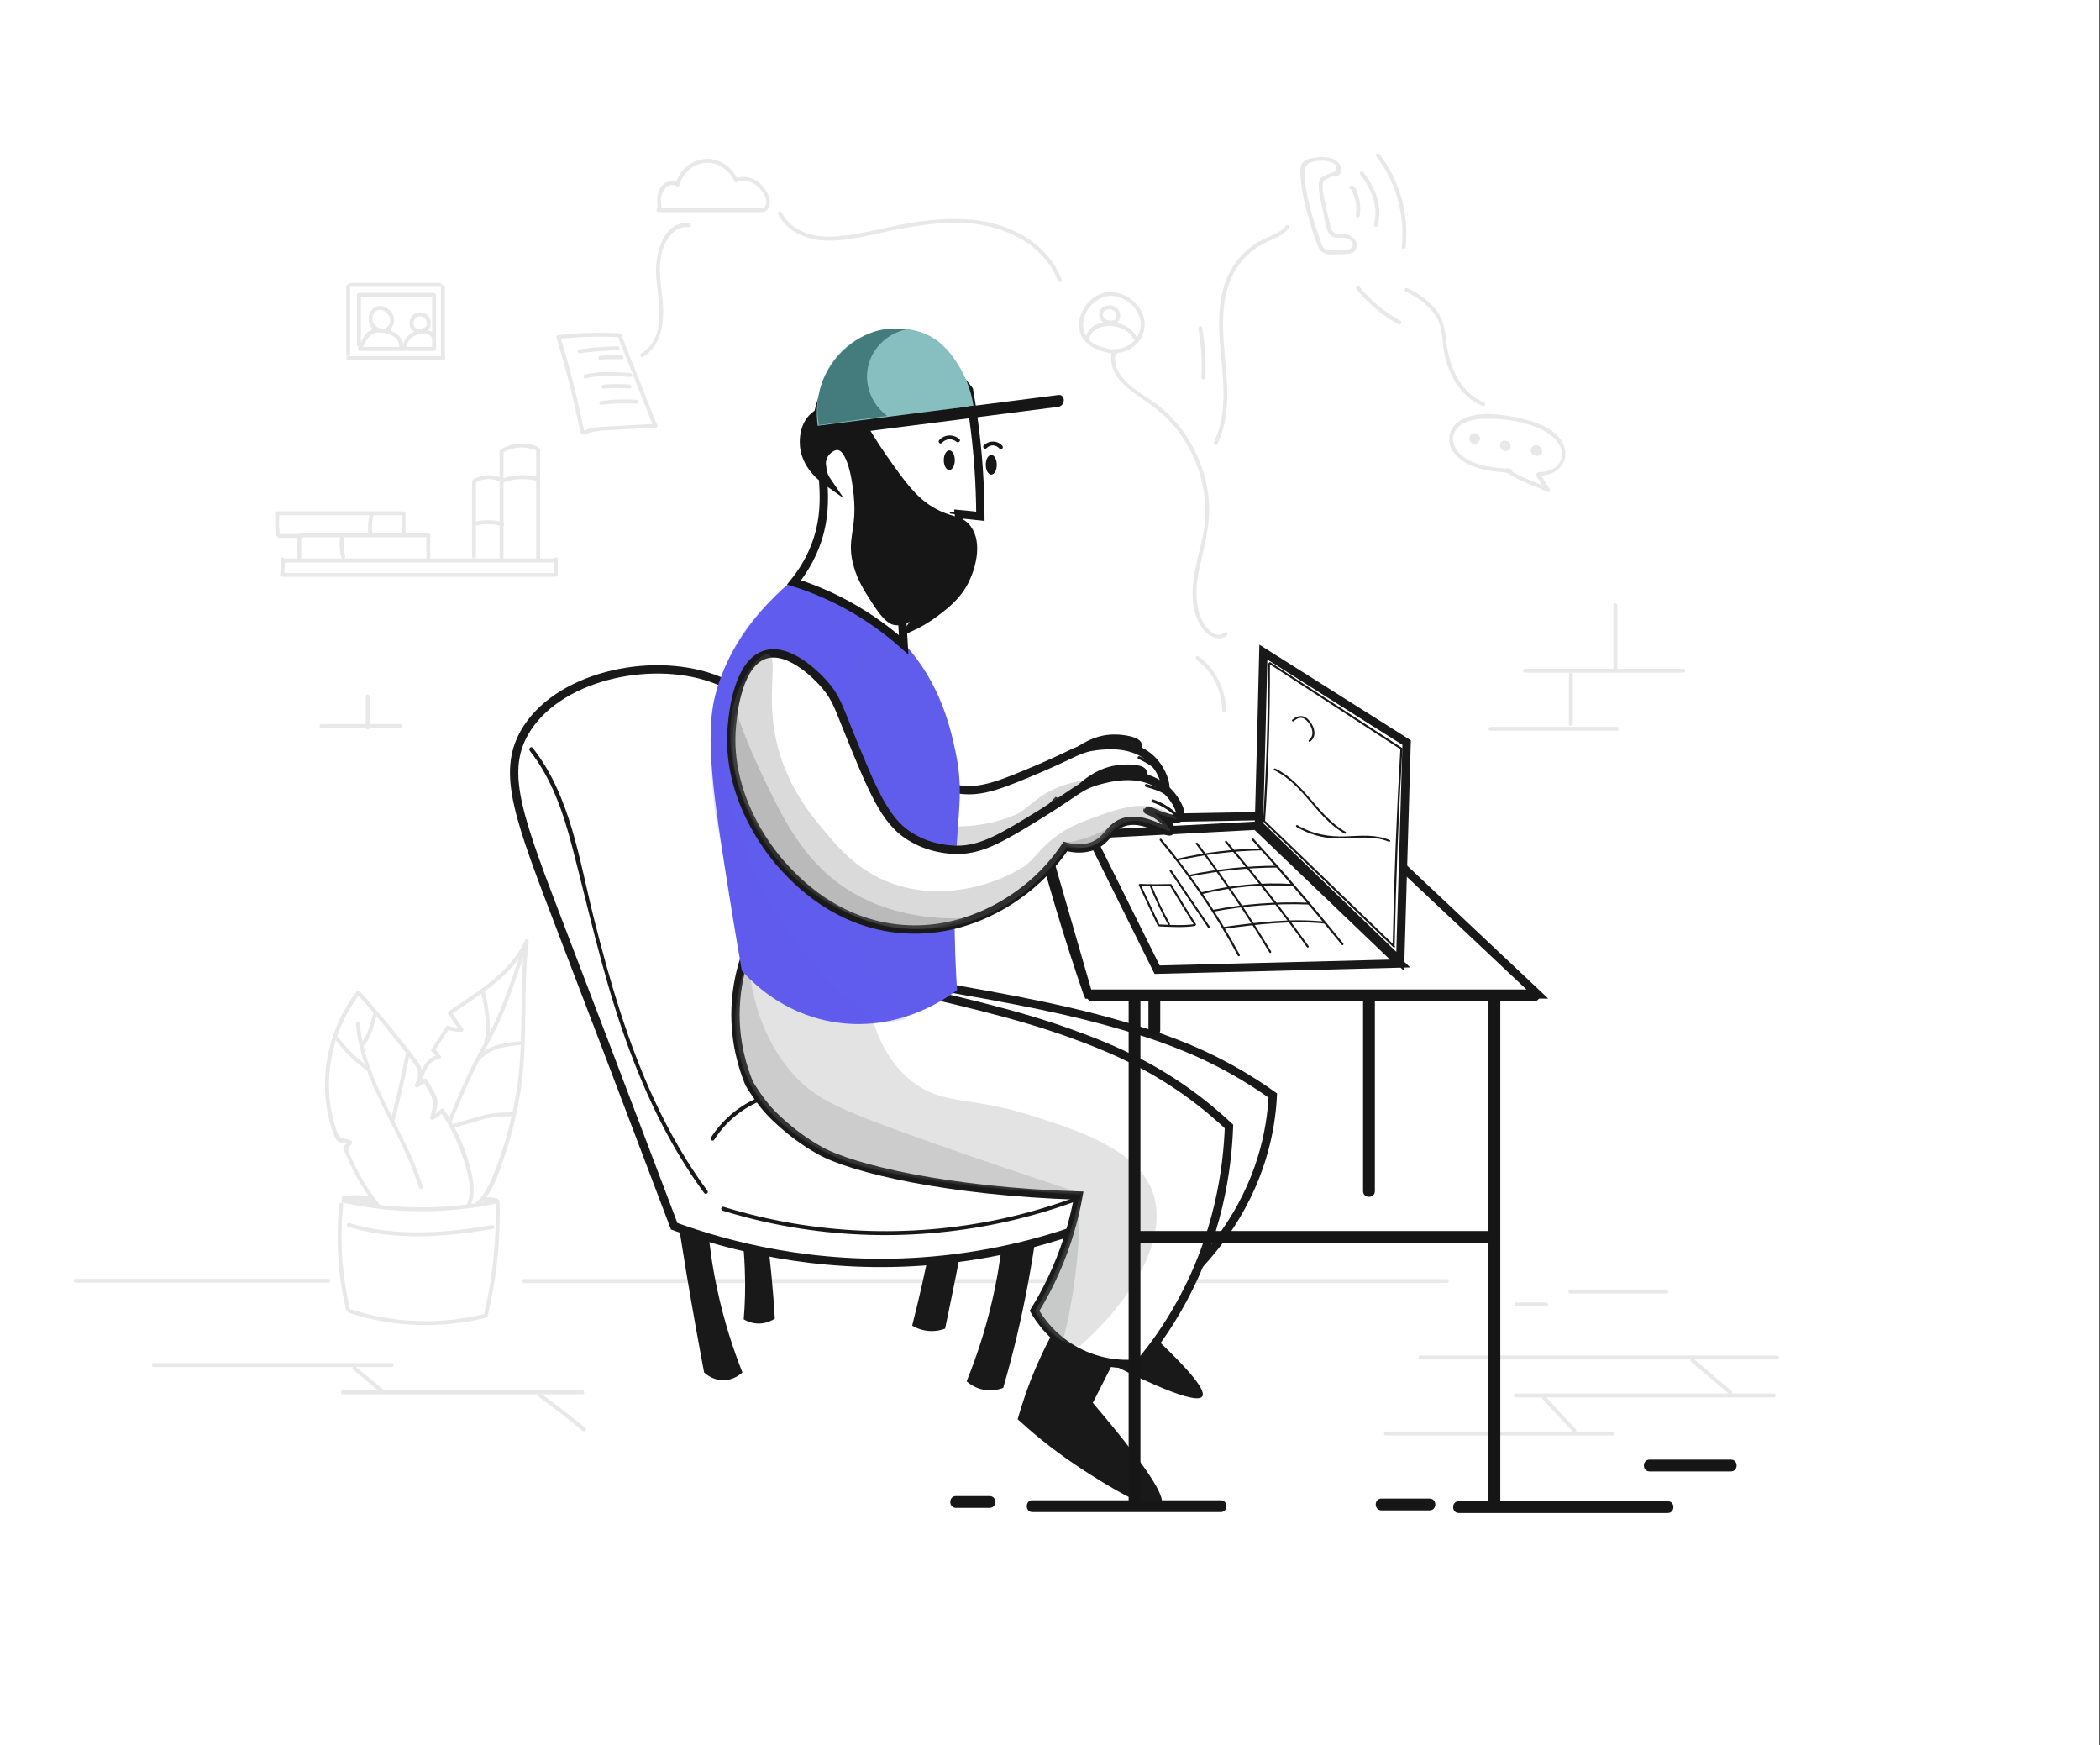 <svg width="757" height="629" viewBox="0 0 757 629" fill="none" xmlns="http://www.w3.org/2000/svg">
<rect x="0" y="0" width="757" height="629" fill="#333333" stroke="none"/>
<g clip-path="url(#clip0)">
<rect width="756.766" height="629" fill="white"/>
<path d="M521.526 462.413C478.207 462.413 434.889 462.413 391.57 462.413C348.393 462.413 305.217 462.413 262.087 462.413C237.685 462.413 213.236 462.413 188.834 462.413C187.935 462.413 187.935 460.995 188.834 460.995C232.152 460.995 275.471 460.995 318.789 460.995C361.966 460.995 405.143 460.995 448.272 460.995C472.674 460.995 497.123 460.995 521.526 460.995C522.424 460.995 522.424 462.413 521.526 462.413Z" fill="#E8E8E8"/>
<path d="M180.085 433.022C180.463 446.631 179.092 460.239 175.97 473.517C175.781 474.415 174.41 474.037 174.599 473.139C177.673 460.003 179.044 446.536 178.619 433.022C178.666 432.124 180.085 432.124 180.085 433.022Z" fill="#E8E8E8"/>
<path d="M123.76 434.109C122.436 446.678 123.24 459.389 126.125 471.674C126.314 472.572 124.99 472.95 124.753 472.052C121.821 459.625 120.97 446.819 122.341 434.109C122.436 433.211 123.855 433.211 123.76 434.109Z" fill="#E8E8E8"/>
<path d="M175.403 474.84C159.04 478.999 141.732 478.431 125.7 473.139C124.849 472.856 125.227 471.485 126.078 471.769C141.921 476.967 158.898 477.581 175.024 473.47C175.923 473.281 176.301 474.651 175.403 474.84Z" fill="#E8E8E8"/>
<path d="M179.424 433.683C161.027 437.605 141.969 437.511 123.62 433.447C122.722 433.258 123.1 431.888 123.999 432.077C142.111 436.093 160.933 436.141 179.045 432.313C179.944 432.124 180.322 433.494 179.424 433.683Z" fill="#E8E8E8"/>
<path d="M168.216 434.203C170.675 428.675 168.452 421.918 166.608 416.484C164.716 410.861 162.02 405.521 158.71 400.607C159.088 400.654 159.467 400.701 159.845 400.749C158.757 401.977 157.575 402.828 156.109 403.536C155.542 403.773 154.927 403.395 155.069 402.733C155.636 400.182 156.629 397.677 155.494 395.126C154.69 393.33 153.555 391.534 152.61 389.833C152.941 389.928 153.272 390.022 153.603 390.07C152.61 390.684 151.616 391.251 150.623 391.865C149.961 392.29 149.394 391.487 149.63 390.873C150.623 388.699 151.285 386.526 149.914 384.352C149.11 383.029 148.07 381.848 147.171 380.619C145.185 377.973 143.104 375.327 141.023 372.728C137.051 367.766 132.937 362.947 128.68 358.221C129.059 358.174 129.437 358.127 129.815 358.08C123.762 366.018 119.932 375.516 118.891 385.439C118.371 390.211 118.513 395.126 119.364 399.851C119.79 402.261 120.404 404.623 121.161 406.939C121.303 407.411 121.492 407.884 121.634 408.309C122.154 409.632 123.005 410.199 124.377 410.483C125.323 410.672 125.843 410.53 126.647 411.144C127.025 411.428 127.12 411.9 126.789 412.278C125.748 413.365 125.323 413.554 125.701 415.019C125.938 415.964 126.505 416.956 126.931 417.901C127.782 419.791 128.728 421.634 129.721 423.43C131.754 427.115 134.072 430.612 136.673 433.92C137.24 434.629 136.247 435.621 135.679 434.912C130.667 428.486 126.694 421.445 123.715 413.885C123.62 413.649 123.715 413.365 123.904 413.176C124.519 412.562 125.134 411.9 125.796 411.286C125.843 411.664 125.89 412.042 125.938 412.42C124.85 411.664 123.62 412.184 122.485 411.711C121.587 411.38 121.114 410.719 120.736 409.868C119.695 407.647 119.033 405.096 118.466 402.733C117.283 397.535 116.905 392.196 117.283 386.904C118.087 376.225 122.012 365.876 128.539 357.371C128.775 357.04 129.295 356.851 129.673 357.229C134.923 363.041 139.983 369.042 144.807 375.185C146.982 377.926 149.299 380.666 151.191 383.643C152.893 386.337 152.089 388.888 150.907 391.629C150.576 391.298 150.245 390.967 149.914 390.637C150.907 390.022 151.9 389.455 152.893 388.841C153.224 388.652 153.697 388.746 153.886 389.077C155.069 391.251 156.913 393.661 157.575 396.071C158.143 398.197 156.96 400.985 156.487 403.064C156.156 402.78 155.778 402.544 155.447 402.261C156.818 401.646 157.906 400.843 158.899 399.709C159.23 399.331 159.798 399.473 160.034 399.851C163.723 405.332 166.608 411.333 168.594 417.665C170.296 423.146 171.952 429.384 169.54 434.865C169.067 435.715 167.837 435.007 168.216 434.203Z" fill="#E8E8E8"/>
<path d="M129.72 368.947C131.611 390.353 146.272 407.505 152.372 427.635C152.656 428.533 151.284 428.864 151.001 428.013C144.9 407.742 130.193 390.542 128.301 368.947C128.207 368.002 129.673 368.049 129.72 368.947Z" fill="#E8E8E8"/>
<path d="M147.596 380.335C146.083 388.132 144.333 395.834 142.347 403.489C142.11 404.387 140.739 404.009 140.975 403.111C142.961 395.456 144.711 387.707 146.224 379.957C146.366 379.06 147.738 379.438 147.596 380.335Z" fill="#E8E8E8"/>
<path d="M131.612 385.344C127.498 382.367 123.951 378.823 120.877 374.712C120.31 374.003 121.539 373.295 122.107 374.003C124.991 377.878 128.396 381.28 132.321 384.116C133.031 384.683 132.321 385.911 131.612 385.344Z" fill="#E8E8E8"/>
<path d="M136.009 365.12C134.732 369.184 133.976 374.145 130.854 377.217C130.192 377.878 129.199 376.839 129.861 376.224C132.746 373.342 133.503 368.475 134.685 364.742C134.922 363.891 136.293 364.269 136.009 365.12Z" fill="#E8E8E8"/>
<path d="M171.051 433.825C173.936 431.557 175.686 428.391 177.152 425.083C178.807 421.209 180.226 417.24 181.503 413.223C183.914 405.521 185.664 397.583 186.705 389.597C188.833 372.87 187.13 355.953 189.164 339.179C189.589 339.32 190.062 339.415 190.488 339.557C185.191 351.464 172.801 358.599 162.492 365.687C162.586 365.356 162.681 365.026 162.728 364.695C164.147 366.727 165.565 368.759 166.984 370.79C167.315 371.263 166.89 371.877 166.369 371.877C164.525 371.877 162.917 371.641 161.167 371.027C161.451 370.932 161.688 370.79 161.971 370.696C160.222 373.389 158.472 376.083 156.722 378.776C156.675 378.493 156.627 378.209 156.627 377.926C157.479 378.729 158.188 379.627 158.897 380.619C159.134 380.95 158.897 381.611 158.472 381.659C154.594 382.226 153.222 385.911 152.229 389.219C151.946 390.069 150.574 389.739 150.858 388.841C152.04 385.108 153.743 380.902 158.093 380.288C157.952 380.619 157.81 380.997 157.668 381.328C157.053 380.383 156.438 379.721 155.634 378.965C155.398 378.776 155.351 378.351 155.54 378.115C157.29 375.421 159.039 372.728 160.789 370.034C160.931 369.798 161.262 369.609 161.593 369.704C163.201 370.223 164.762 370.507 166.417 370.46C166.228 370.838 165.991 371.168 165.802 371.546C164.383 369.515 162.964 367.483 161.546 365.451C161.309 365.12 161.498 364.695 161.782 364.459C171.902 357.512 184.056 350.566 189.258 338.848C189.542 338.233 190.677 338.517 190.582 339.226C188.502 356.615 190.346 374.193 187.887 391.534C186.705 399.898 184.766 408.12 182.07 416.106C179.895 422.579 177.625 430.47 172.092 434.865C171.335 435.385 170.342 434.392 171.051 433.825Z" fill="#E8E8E8"/>
<path d="M190.205 340.596C186.375 351.18 183.159 362.332 178.004 372.397C175.45 377.358 172.66 382.225 170.248 387.281C167.647 392.762 165.33 398.338 162.966 403.867C162.634 404.717 161.405 403.961 161.736 403.158C163.959 397.866 166.229 392.573 168.64 387.376C171.005 382.272 173.748 377.405 176.396 372.444C181.693 362.332 184.956 350.991 188.881 340.265C189.165 339.367 190.536 339.745 190.205 340.596Z" fill="#E8E8E8"/>
<path d="M188.408 376.508C183.301 377.122 177.721 377.406 173.843 381.233C173.181 381.895 172.188 380.855 172.85 380.241C177.011 376.177 182.923 375.799 188.408 375.138C189.307 374.996 189.307 376.414 188.408 376.508Z" fill="#E8E8E8"/>
<path d="M174.742 357.371C175.593 360.442 176.16 363.608 176.397 366.821C176.586 369.562 176.917 372.775 175.971 375.421C175.688 376.272 174.316 375.894 174.6 375.043C175.498 372.539 175.167 369.42 174.978 366.774C174.742 363.702 174.174 360.678 173.37 357.701C173.134 356.851 174.505 356.473 174.742 357.371Z" fill="#E8E8E8"/>
<path d="M185.192 402.26C181.504 402.355 177.957 402.402 174.363 403.394C170.816 404.387 167.316 405.426 163.769 406.466C162.871 406.702 162.493 405.332 163.391 405.096C167.174 404.009 170.91 402.827 174.741 401.835C178.193 400.937 181.645 400.985 185.192 400.89C186.091 400.796 186.091 402.213 185.192 402.26Z" fill="#E8E8E8"/>
<path d="M133.456 432.502C130.287 432.077 127.166 432.077 123.998 432.502C124.14 432.171 124.282 431.793 124.423 431.462C124.707 431.888 127.545 431.935 128.112 431.982C129.389 432.171 130.713 432.36 131.99 432.644C132.179 432.691 133.456 432.833 133.503 432.974C133.409 432.738 131.517 432.785 131.233 432.785C129.862 432.785 128.49 432.927 127.119 433.022C127.119 432.549 127.119 432.077 127.119 431.604C128.301 431.557 129.342 431.699 130.524 432.029C131.281 432.218 131.139 433.4 130.335 433.4C128.49 433.4 126.835 433.022 125.038 432.549C124.14 432.313 124.518 430.943 125.417 431.179C127.024 431.604 128.632 431.982 130.335 431.982C130.288 432.455 130.193 432.927 130.146 433.352C129.153 433.069 128.159 432.974 127.119 432.974C126.221 432.974 126.221 431.604 127.119 431.557C129.2 431.462 132.226 430.706 134.118 431.888C134.875 432.36 135.962 433.589 134.969 434.345C134.544 434.676 134.071 434.487 133.551 434.439C132.132 434.156 130.76 433.825 129.342 433.589C127.687 433.305 124.376 433.73 123.241 432.171C123.005 431.84 123.241 431.179 123.667 431.132C126.977 430.659 130.193 430.659 133.503 431.084C134.355 431.179 134.355 432.596 133.456 432.502Z" fill="#E8E8E8"/>
<path d="M178.808 433.4C178.146 433.211 177.484 433.069 176.822 433.022C176.491 433.022 176.208 432.975 175.876 433.022C175.735 433.022 175.073 432.975 175.025 433.022C175.073 432.786 175.167 432.549 175.214 432.313C175.214 432.36 175.262 432.408 175.262 432.408C174.978 432.266 174.694 432.077 174.41 431.935C174.458 431.935 174.505 431.935 174.505 431.935C174.363 432.077 174.174 432.266 174.032 432.408C174.032 432.36 174.032 432.313 174.079 432.313C174.316 431.415 175.64 431.793 175.451 432.691C175.451 432.738 175.451 432.786 175.404 432.786C175.356 433.022 175.12 433.211 174.931 433.258C174.883 433.258 174.836 433.258 174.836 433.258C174.458 433.353 174.127 433.164 173.985 432.786C173.985 432.738 173.938 432.691 173.938 432.691C173.843 432.455 173.938 432.171 174.127 431.982C174.647 431.463 175.782 431.557 176.444 431.557C177.39 431.557 178.383 431.746 179.281 431.982C180.038 432.266 179.66 433.636 178.808 433.4Z" fill="#E8E8E8"/>
<path d="M177.721 442.898C160.46 445.875 142.537 447.292 125.512 442.189C124.661 441.905 124.992 440.582 125.89 440.819C142.631 445.827 160.318 444.457 177.343 441.527C178.241 441.386 178.62 442.756 177.721 442.898Z" fill="#E8E8E8"/>
<path d="M118.276 462.318C87.962 462.318 57.601 462.318 27.288 462.318C26.389 462.318 26.389 460.901 27.288 460.901C57.601 460.901 87.962 460.901 118.276 460.901C119.222 460.901 119.222 462.318 118.276 462.318Z" fill="#E8E8E8"/>
<path d="M141.211 492.702C112.647 492.702 84.036 492.702 55.472 492.702C54.574 492.702 54.574 491.284 55.472 491.284C84.036 491.284 112.647 491.284 141.211 491.284C142.109 491.284 142.109 492.702 141.211 492.702Z" fill="#E8E8E8"/>
<path d="M128.207 492.56C131.612 495.395 135.017 498.183 138.374 501.018C139.084 501.585 138.091 502.578 137.381 502.011C133.976 499.175 130.571 496.388 127.214 493.552C126.504 492.985 127.545 491.946 128.207 492.56Z" fill="#E8E8E8"/>
<path d="M137.949 502.53C137.051 502.53 137.051 501.113 137.949 501.113C138.848 501.113 138.848 502.53 137.949 502.53Z" fill="#E8E8E8"/>
<path d="M123.524 501.113C152.325 501.113 181.125 501.113 209.925 501.113C210.824 501.113 210.824 502.53 209.925 502.53C181.125 502.53 152.325 502.53 123.524 502.53C122.626 502.53 122.626 501.113 123.524 501.113Z" fill="#E8E8E8"/>
<path d="M210.068 515.761C204.961 511.508 199.711 507.444 194.32 503.522C193.611 503.003 194.273 501.774 195.029 502.294C200.515 506.263 205.859 510.421 211.061 514.721C211.77 515.336 210.777 516.328 210.068 515.761Z" fill="#E8E8E8"/>
<path d="M640.604 489.961C607.217 489.961 573.829 489.961 540.442 489.961C530.984 489.961 521.525 489.961 512.067 489.961C511.169 489.961 511.169 488.544 512.067 488.544C545.455 488.544 578.842 488.544 612.229 488.544C621.688 488.544 631.146 488.544 640.604 488.544C641.503 488.544 641.503 489.961 640.604 489.961Z" fill="#E8E8E8"/>
<path d="M623.154 502.294C618.661 498.467 614.121 494.639 609.628 490.812C608.919 490.198 609.959 489.205 610.622 489.82C615.114 493.647 619.654 497.475 624.147 501.302C624.856 501.869 623.816 502.909 623.154 502.294Z" fill="#E8E8E8"/>
<path d="M639.422 503.664C608.399 503.664 577.376 503.664 546.353 503.664C545.454 503.664 545.454 502.247 546.353 502.247C577.376 502.247 608.399 502.247 639.422 502.247C640.32 502.247 640.32 503.664 639.422 503.664Z" fill="#E8E8E8"/>
<path d="M557.184 503.381C560.731 507.35 564.372 511.225 568.061 515.1C568.676 515.761 567.682 516.753 567.068 516.092C563.379 512.217 559.785 508.342 556.191 504.373C555.529 503.712 556.569 502.719 557.184 503.381Z" fill="#E8E8E8"/>
<path d="M581.396 517.368C554.109 517.368 526.869 517.368 499.582 517.368C498.684 517.368 498.684 515.95 499.582 515.95C526.869 515.95 554.109 515.95 581.396 515.95C582.294 515.95 582.294 517.368 581.396 517.368Z" fill="#E8E8E8"/>
<path d="M600.737 466.193C589.198 466.193 577.659 466.193 566.073 466.193C565.174 466.193 565.174 464.775 566.073 464.775C577.612 464.775 589.151 464.775 600.737 464.775C601.635 464.775 601.635 466.193 600.737 466.193Z" fill="#E8E8E8"/>
<path d="M557.324 470.824C553.778 470.824 550.183 470.824 546.637 470.824C545.738 470.824 545.738 469.406 546.637 469.406C550.183 469.406 553.778 469.406 557.324 469.406C558.27 469.406 558.27 470.824 557.324 470.824Z" fill="#E8E8E8"/>
<path d="M583.004 218.165C583.004 225.867 583.004 233.616 583.004 241.318C583.004 242.216 581.585 242.216 581.585 241.318C581.585 233.616 581.585 225.867 581.585 218.165C581.585 217.267 583.004 217.267 583.004 218.165Z" fill="#E8E8E8"/>
<path d="M606.792 242.452C587.781 242.452 568.77 242.452 549.759 242.452C548.86 242.452 548.86 241.035 549.759 241.035C568.77 241.035 587.781 241.035 606.792 241.035C607.69 241.035 607.69 242.452 606.792 242.452Z" fill="#E8E8E8"/>
<path d="M566.971 243.114C566.971 249.068 566.971 254.975 566.971 260.928C566.971 261.826 565.553 261.826 565.553 260.928C565.553 254.975 565.553 249.068 565.553 243.114C565.553 242.169 566.971 242.169 566.971 243.114Z" fill="#E8E8E8"/>
<path d="M582.72 263.385C567.587 263.385 552.407 263.385 537.274 263.385C536.375 263.385 536.375 261.968 537.274 261.968C552.407 261.968 567.587 261.968 582.72 261.968C583.666 261.968 583.666 263.385 582.72 263.385Z" fill="#E8E8E8"/>
<path d="M201.083 201.579C201.083 203.469 201.083 205.312 201.083 207.202C201.083 208.1 199.664 208.1 199.664 207.202C199.664 205.312 199.664 203.469 199.664 201.579C199.664 200.681 201.083 200.681 201.083 201.579Z" fill="#E8E8E8"/>
<path d="M199.948 202.713C167.412 202.713 134.876 202.713 102.34 202.713C101.441 202.713 101.441 201.296 102.34 201.296C134.876 201.296 167.412 201.296 199.948 201.296C200.847 201.296 200.847 202.713 199.948 202.713Z" fill="#E8E8E8"/>
<path d="M199.097 207.911C166.844 207.911 134.592 207.911 102.387 207.911C101.488 207.911 101.488 206.494 102.387 206.494C134.639 206.494 166.892 206.494 199.097 206.494C199.995 206.494 199.995 207.911 199.097 207.911Z" fill="#E8E8E8"/>
<path d="M102.575 201.579C102.764 203.516 102.67 205.454 102.339 207.391C102.197 208.289 100.825 207.911 100.967 207.013C101.298 205.218 101.346 203.375 101.156 201.579C101.062 200.681 102.481 200.681 102.575 201.579Z" fill="#E8E8E8"/>
<path d="M193.278 201.627C193.278 188.443 193.278 175.26 193.278 162.076C193.278 161.178 194.697 161.178 194.697 162.076C194.697 175.26 194.697 188.443 194.697 201.627C194.697 202.572 193.278 202.572 193.278 201.627Z" fill="#E8E8E8"/>
<path d="M193.279 162.312C189.26 160.706 185.003 160.942 181.267 163.163C180.464 163.635 179.754 162.407 180.558 161.934C184.578 159.572 189.354 159.194 193.658 160.942C194.509 161.273 194.13 162.643 193.279 162.312Z" fill="#E8E8E8"/>
<path d="M181.503 162.832C181.503 175.496 181.503 188.207 181.503 200.87C181.503 201.768 180.085 201.768 180.085 200.87C180.085 188.207 180.085 175.496 180.085 162.832C180.085 161.934 181.503 161.934 181.503 162.832Z" fill="#E8E8E8"/>
<path d="M179.896 173.417C177.011 172.235 173.984 172.424 171.289 174.078C170.485 174.551 169.775 173.322 170.579 172.85C173.559 171.054 177.058 170.723 180.274 172.046C181.125 172.377 180.747 173.747 179.896 173.417Z" fill="#E8E8E8"/>
<path d="M171.573 174.031C171.573 182.914 171.573 191.751 171.573 200.634C171.573 201.532 170.154 201.532 170.154 200.634C170.154 191.751 170.154 182.914 170.154 174.031C170.154 173.133 171.573 173.133 171.573 174.031Z" fill="#E8E8E8"/>
<path d="M193.091 173.18C189.071 172.282 185.099 172.566 181.221 173.936C180.37 174.22 179.991 172.85 180.843 172.566C184.957 171.101 189.213 170.912 193.469 171.81C194.321 171.999 193.942 173.369 193.091 173.18Z" fill="#E8E8E8"/>
<path d="M180.889 189.577C177.862 188.774 174.836 188.679 171.762 189.341C170.863 189.53 170.485 188.159 171.383 187.97C174.694 187.261 177.957 187.309 181.267 188.207C182.118 188.443 181.787 189.813 180.889 189.577Z" fill="#E8E8E8"/>
<path d="M153.696 201.154C153.696 198.508 153.696 195.861 153.696 193.215C153.696 192.317 155.115 192.317 155.115 193.215C155.115 195.861 155.115 198.508 155.115 201.154C155.115 202.052 153.696 202.052 153.696 201.154Z" fill="#E8E8E8"/>
<path d="M154.405 193.641C139.036 193.641 123.713 193.641 108.344 193.641C107.445 193.641 107.445 192.223 108.344 192.223C123.713 192.223 139.036 192.223 154.405 192.223C155.351 192.223 155.351 193.641 154.405 193.641Z" fill="#E8E8E8"/>
<path d="M107.872 194.397C106.973 194.397 106.973 192.979 107.872 192.979C108.818 192.979 108.818 194.397 107.872 194.397Z" fill="#E8E8E8"/>
<path d="M108.581 193.688C108.581 196.098 108.581 198.508 108.581 200.917C108.581 201.815 107.163 201.815 107.163 200.917C107.163 198.508 107.163 196.098 107.163 193.688C107.163 192.79 108.581 192.79 108.581 193.688Z" fill="#E8E8E8"/>
<path d="M144.76 192.696C144.76 190.191 144.76 187.734 144.76 185.23C144.76 184.332 146.178 184.332 146.178 185.23C146.178 187.734 146.178 190.191 146.178 192.696C146.178 193.594 144.76 193.594 144.76 192.696Z" fill="#E8E8E8"/>
<path d="M145.467 185.702C130.381 185.702 115.295 185.702 100.162 185.702C99.263 185.702 99.263 184.285 100.162 184.285C115.248 184.285 130.334 184.285 145.467 184.285C146.365 184.285 146.365 185.702 145.467 185.702Z" fill="#E8E8E8"/>
<path d="M100.636 184.994C100.636 187.073 100.636 189.152 100.636 191.231C100.636 192.129 99.218 192.129 99.218 191.231C99.218 189.152 99.218 187.073 99.218 184.994C99.218 184.049 100.636 184.049 100.636 184.994Z" fill="#E8E8E8"/>
<path d="M108.865 193.877C106.122 193.877 103.379 193.877 100.636 193.877C99.738 193.877 99.738 192.459 100.636 192.459C103.379 192.459 106.122 192.459 108.865 192.459C109.811 192.459 109.811 193.877 108.865 193.877Z" fill="#E8E8E8"/>
<path d="M100.731 191.278C100.825 191.798 100.825 192.27 100.684 192.743C100.589 193.121 100.163 193.357 99.832 193.215C99.454 193.121 99.218 192.696 99.359 192.365C99.407 192.129 99.454 191.845 99.407 191.656C99.359 191.278 99.501 190.853 99.88 190.806C100.211 190.711 100.684 190.9 100.731 191.278Z" fill="#E8E8E8"/>
<path d="M134.686 185.324C134.071 187.734 133.929 190.191 134.26 192.696C134.355 193.593 132.936 193.593 132.841 192.696C132.51 190.097 132.7 187.498 133.314 184.946C133.551 184.096 134.922 184.474 134.686 185.324Z" fill="#E8E8E8"/>
<path d="M123.997 193.546C123.665 195.909 123.855 198.224 124.422 200.492C124.659 201.39 123.287 201.768 123.051 200.87C122.389 198.319 122.247 195.767 122.625 193.168C122.72 192.27 124.091 192.648 123.997 193.546Z" fill="#E8E8E8"/>
<path d="M133.268 251.052C133.268 254.785 133.268 258.471 133.268 262.204C133.268 263.102 131.849 263.102 131.849 262.204C131.849 258.471 131.849 254.785 131.849 251.052C131.849 250.107 133.268 250.107 133.268 251.052Z" fill="#E8E8E8"/>
<path d="M144.239 262.393C134.781 262.393 125.323 262.393 115.864 262.393C114.966 262.393 114.966 260.976 115.864 260.976C125.323 260.976 134.781 260.976 144.239 260.976C145.138 260.976 145.138 262.393 144.239 262.393Z" fill="#E8E8E8"/>
<path d="M160.365 103.436C160.365 111.941 160.365 120.494 160.365 128.999C160.365 129.897 158.946 129.897 158.946 128.999C158.946 120.494 158.946 111.941 158.946 103.436C158.946 102.538 160.365 102.538 160.365 103.436Z" fill="#E8E8E8"/>
<path d="M158.567 103.388C147.785 103.388 137.049 103.388 126.267 103.388C125.369 103.388 125.369 101.971 126.267 101.971C137.049 101.971 147.785 101.971 158.567 101.971C159.465 101.971 159.465 103.388 158.567 103.388Z" fill="#E8E8E8"/>
<path d="M126.22 103.199C126.22 111.421 126.22 119.643 126.22 127.818C126.22 128.716 124.802 128.716 124.802 127.818C124.802 119.596 124.802 111.374 124.802 103.199C124.802 102.301 126.22 102.301 126.22 103.199Z" fill="#E8E8E8"/>
<path d="M159.844 129.803C148.4 129.803 136.955 129.803 125.511 129.803C124.613 129.803 124.613 128.385 125.511 128.385C136.955 128.385 148.4 128.385 159.844 128.385C160.743 128.385 160.743 129.803 159.844 129.803Z" fill="#E8E8E8"/>
<path d="M157.195 106.365C157.195 112.839 157.195 119.265 157.195 125.739C157.195 126.637 155.776 126.637 155.776 125.739C155.776 119.265 155.776 112.839 155.776 106.365C155.776 105.468 157.195 105.468 157.195 106.365Z" fill="#E8E8E8"/>
<path d="M156.156 106.932C147.313 106.932 138.422 106.932 129.579 106.932C128.68 106.932 128.68 105.515 129.579 105.515C138.422 105.515 147.313 105.515 156.156 105.515C157.055 105.515 157.055 106.932 156.156 106.932Z" fill="#E8E8E8"/>
<path d="M130.098 106.365C130.098 112.366 130.098 118.32 130.098 124.321C130.098 125.219 128.68 125.219 128.68 124.321C128.68 118.32 128.68 112.366 128.68 106.365C128.68 105.468 130.098 105.468 130.098 106.365Z" fill="#E8E8E8"/>
<path d="M156.156 126.448C147.36 126.448 138.564 126.448 129.721 126.448C128.822 126.448 128.822 125.03 129.721 125.03C138.517 125.03 147.313 125.03 156.156 125.03C157.055 125.03 157.055 126.448 156.156 126.448Z" fill="#E8E8E8"/>
<path d="M139.414 117.942C143.15 115.107 137.57 109.2 134.969 112.744C132.557 115.957 136.482 119.832 139.84 118.037C140.644 117.611 141.353 118.84 140.549 119.265C138.374 120.446 135.489 120.116 133.929 118.084C132.321 116.052 132.51 112.839 134.543 111.138C136.671 109.389 139.698 110.571 141.164 112.555C142.725 114.729 142.252 117.564 140.124 119.171C139.367 119.69 138.705 118.462 139.414 117.942Z" fill="#E8E8E8"/>
<path d="M143.908 124.936C144.097 121.203 139.51 119.785 136.625 119.785C133.078 119.785 131.943 122.951 130.477 125.644C130.051 126.448 128.822 125.739 129.247 124.936C130.241 123.14 131.186 120.777 132.842 119.454C134.355 118.273 136.246 118.32 138.044 118.509C141.354 118.887 145.563 120.919 145.326 124.936C145.279 125.833 143.86 125.833 143.908 124.936Z" fill="#E8E8E8"/>
<path d="M155.542 121.533C154.501 119.596 150.671 120.352 149.252 121.108C147.786 121.912 146.935 123.235 146.556 124.841C146.367 125.739 144.996 125.361 145.185 124.463C145.752 122.006 147.455 120.069 149.914 119.265C151.995 118.604 155.542 118.557 156.724 120.777C157.197 121.628 155.967 122.337 155.542 121.533Z" fill="#E8E8E8"/>
<path d="M152.798 118.037C154.359 117.989 153.981 115.674 153.318 114.871C152.467 113.831 150.765 113.69 149.772 114.682C148.968 115.438 148.731 116.855 149.393 117.753C149.866 118.415 150.576 118.557 151.332 118.557C151.616 118.557 152.798 118.604 152.987 118.368C153.508 117.611 154.737 118.32 154.217 119.076C153.65 119.927 152.467 119.974 151.521 119.974C150.387 120.021 149.299 119.738 148.495 118.887C146.982 117.233 147.502 114.446 149.299 113.217C151.238 111.941 153.933 112.65 154.926 114.729C155.778 116.572 155.163 119.36 152.798 119.407C151.853 119.502 151.853 118.084 152.798 118.037Z" fill="#E8E8E8"/>
<path d="M442.217 229.033C439.994 230.828 437.252 230.072 435.171 228.324C432.239 225.914 430.773 221.803 430.205 218.165C428.739 208.903 432.475 200.114 433.941 191.136C436.589 174.456 429.307 156.595 415.781 146.577C409.208 141.663 398.378 136.418 400.932 126.353C401.169 125.455 402.54 125.833 402.304 126.731C399.892 136.323 411.052 141.19 417.153 145.821C422.639 150.027 427.084 155.461 430.252 161.556C433.374 167.463 435.265 174.031 435.786 180.694C436.4 188.774 434.272 196.287 432.522 204.084C431.482 208.809 430.82 213.77 431.718 218.59C432.144 220.811 432.901 222.985 434.083 224.922C435.407 227.001 438.576 230.214 441.224 228.088C441.886 227.474 442.926 228.466 442.217 229.033Z" fill="#E8E8E8"/>
<path d="M401.452 125.786C406.796 126.022 411.478 121.864 411.194 116.383C410.91 110.665 404.148 105.373 398.425 106.885C393.318 108.256 389.393 113.879 390.67 119.124C391.947 124.369 397.858 125.503 402.398 126.259C403.296 126.4 402.918 127.771 402.02 127.629C396.156 126.684 389.346 124.605 388.967 117.517C388.684 111.752 393.838 105.515 399.75 105.279C405.992 104.995 412.282 110.098 412.613 116.43C412.896 122.668 407.553 127.487 401.452 127.251C400.554 127.157 400.554 125.739 401.452 125.786Z" fill="#E8E8E8"/>
<path d="M408.451 122.1C406.181 116.383 394.074 115.438 392.656 122.242C392.466 123.14 391.095 122.762 391.284 121.864C393.034 113.548 407.079 114.776 409.822 121.722C410.153 122.573 408.782 122.904 408.451 122.1Z" fill="#E8E8E8"/>
<path d="M401.358 115.721C402.351 115.012 402.729 113.642 402.067 112.603C401.31 111.327 399.702 111.185 398.473 111.846C397.527 112.366 397.338 113.548 397.905 114.445C398.615 115.532 400.128 115.674 401.31 115.39C402.209 115.201 402.587 116.572 401.689 116.761C399.797 117.186 397.527 116.761 396.581 114.918C395.73 113.264 396.345 111.279 398.047 110.476C399.939 109.626 402.209 110.004 403.297 111.846C404.384 113.595 403.675 115.768 402.067 116.903C401.31 117.517 400.601 116.288 401.358 115.721Z" fill="#E8E8E8"/>
<path d="M381.306 101.168C376.34 88.031 362.059 81.322 348.77 80.424C339.974 79.809 331.178 81.18 322.571 82.834C314.437 84.44 305.972 86.992 297.648 86.708C290.791 86.472 283.745 83.637 280.529 77.258C280.103 76.455 281.333 75.746 281.759 76.549C285.495 83.921 294.102 85.811 301.715 85.196C310.606 84.487 319.355 81.841 328.104 80.377C342.291 78.014 357.424 77.683 370.051 85.669C375.773 89.307 380.313 94.41 382.725 100.79C383.008 101.64 381.637 102.018 381.306 101.168Z" fill="#E8E8E8"/>
<path d="M274.806 76.455C262.321 76.455 249.789 76.455 237.305 76.455C236.406 76.455 236.406 75.037 237.305 75.037C249.789 75.037 262.321 75.037 274.806 75.037C275.752 75.037 275.752 76.455 274.806 76.455Z" fill="#E8E8E8"/>
<path d="M275.328 74.942C277.55 72.769 275.138 69.083 273.389 67.429C271.261 65.35 268.329 64.547 265.491 65.681C265.255 65.775 264.782 65.634 264.687 65.35C262.985 61.381 258.965 58.498 254.567 58.688C249.98 58.877 246.102 62.326 244.967 66.673C244.872 67.099 244.305 67.335 243.927 67.099C241.846 65.823 239.718 67.335 238.866 69.272C238.11 71.068 238.299 73.1 238.488 75.037C238.583 75.935 237.164 75.935 237.069 75.037C236.786 72.202 236.596 68.847 238.866 66.673C240.474 65.161 242.697 64.689 244.589 65.87C244.258 66.012 243.879 66.153 243.548 66.295C244.825 61.57 248.892 57.79 253.858 57.317C258.965 56.797 263.883 59.963 265.869 64.641C265.586 64.547 265.349 64.405 265.066 64.311C268.849 62.798 272.821 64.405 275.28 67.524C277.125 69.839 278.733 73.572 276.226 75.982C275.659 76.596 274.666 75.604 275.328 74.942Z" fill="#E8E8E8"/>
<path d="M248.419 81.888C242.602 81.227 239.197 87.323 238.298 92.237C237.352 97.293 238.251 102.349 238.771 107.405C239.575 115.013 239.055 124.18 231.819 128.621C231.063 129.094 230.306 127.865 231.11 127.393C240.994 121.344 236.879 107.877 236.501 98.616C236.217 91.575 239.008 79.431 248.419 80.471C249.317 80.566 249.317 81.983 248.419 81.888Z" fill="#E8E8E8"/>
<path d="M223.969 120.636C228.225 131.362 232.434 142.088 236.69 152.767C237.021 153.618 235.65 153.996 235.319 153.145C231.062 142.419 226.854 131.693 222.597 121.014C222.266 120.163 223.638 119.832 223.969 120.636Z" fill="#E8E8E8"/>
<path d="M223.308 121.534C215.93 121.156 208.6 121.345 201.27 122.195C201.507 121.912 201.743 121.581 201.932 121.297C205.432 132.496 208.269 143.837 210.539 155.319C210.728 156.217 209.357 156.595 209.168 155.697C206.898 144.215 204.013 132.874 200.561 121.675C200.419 121.203 200.797 120.825 201.223 120.777C208.553 119.927 215.883 119.738 223.261 120.116C224.206 120.163 224.206 121.581 223.308 121.534Z" fill="#E8E8E8"/>
<path d="M236.359 154.138C232.008 154.327 227.705 154.563 223.354 154.846C219.145 155.083 214.653 154.988 210.68 156.595C209.829 156.926 209.451 155.555 210.302 155.224C214.085 153.665 218.389 153.76 222.408 153.523C227.043 153.24 231.677 153.004 236.359 152.767C237.258 152.673 237.258 154.09 236.359 154.138Z" fill="#E8E8E8"/>
<path d="M222.645 126.259C218.105 126.353 213.565 126.684 209.072 127.298C208.174 127.44 207.796 126.07 208.694 125.928C213.329 125.266 217.963 124.888 222.645 124.794C223.591 124.794 223.591 126.211 222.645 126.259Z" fill="#E8E8E8"/>
<path d="M224.015 129.472C221.462 129.377 218.908 129.425 216.354 129.661C215.456 129.755 215.456 128.338 216.354 128.243C218.908 128.007 221.462 127.912 224.015 128.054C224.914 128.101 224.914 129.519 224.015 129.472Z" fill="#E8E8E8"/>
<path d="M227.137 135.851C221.699 135.52 216.544 135.048 211.2 136.371C210.302 136.607 209.923 135.237 210.822 135C216.308 133.677 221.557 134.103 227.137 134.433C228.083 134.481 228.083 135.898 227.137 135.851Z" fill="#E8E8E8"/>
<path d="M226.901 140.009C223.78 139.773 220.659 139.773 217.537 140.056C216.639 140.151 216.639 138.733 217.537 138.639C220.659 138.355 223.78 138.355 226.901 138.592C227.8 138.686 227.847 140.104 226.901 140.009Z" fill="#E8E8E8"/>
<path d="M229.36 145.49C225.104 145.207 220.942 145.349 216.733 145.916C215.835 146.057 215.835 144.64 216.733 144.498C220.942 143.931 225.151 143.789 229.36 144.073C230.259 144.12 230.259 145.538 229.36 145.49Z" fill="#E8E8E8"/>
<path d="M464.68 82.077C462.788 84.629 460.045 85.669 457.255 86.945C453.945 88.457 450.918 90.488 448.459 93.182C442.879 99.183 441.034 107.263 440.893 115.249C440.562 130.228 445.622 145.916 438.812 160.091C438.433 160.895 437.204 160.186 437.582 159.383C444.723 144.451 438.386 127.723 439.616 112.036C440.136 105.231 442.075 98.569 446.473 93.276C448.554 90.772 451.107 88.598 453.945 86.992C457.113 85.196 461.228 84.393 463.45 81.369C463.971 80.66 465.2 81.369 464.68 82.077Z" fill="#E8E8E8"/>
<path d="M480.853 62.09C482.083 60.53 481.988 59.444 480.569 58.829C479.955 58.499 479.34 58.262 478.63 58.12C477.732 57.931 476.739 57.884 475.793 57.931C472.955 58.073 470.071 58.829 470.213 62.279C470.354 66.343 471.111 70.359 472.104 74.281C473.145 78.297 474.422 82.219 475.793 86.141C476.077 86.992 476.313 87.984 476.739 88.787C477.59 90.252 478.914 90.205 480.333 90.205C482.083 90.205 484.305 90.441 486.008 89.969C487.899 89.449 488.325 87.559 486.481 86.33C485.629 85.763 484.447 85.669 483.454 85.669C482.177 85.669 481.042 85.952 479.955 85.102C477.874 83.495 477.543 79.148 477.07 76.833C476.36 73.478 475.178 69.367 475.415 65.965C475.604 63.366 478.158 63.271 480.002 62.184C480.806 61.712 481.515 62.94 480.711 63.413C479.245 64.263 477.117 64.358 476.833 66.295C476.502 68.563 477.448 71.635 477.874 73.903C478.299 76.076 478.772 78.25 479.34 80.376C479.765 81.983 479.955 83.92 482.083 84.346C482.934 84.535 483.974 84.251 484.873 84.393C487.143 84.724 489.365 86.33 489.034 88.882C488.609 92.095 484.778 91.528 482.414 91.623C479.482 91.717 476.55 92.142 475.225 89.024C473.57 85.149 472.388 80.896 471.253 76.88C470.071 72.722 469.172 68.422 468.841 64.122C468.557 60.767 468.416 58.073 472.152 57.175C475.415 56.372 479.907 55.994 482.461 58.64C484.163 60.389 483.738 63.838 480.806 63.602C479.955 63.413 479.955 61.995 480.853 62.09Z" fill="#E8E8E8"/>
<path d="M486.576 67.146C486.623 67.099 486.67 67.051 486.718 67.004C486.907 66.815 487.19 66.768 487.427 66.815C488.798 67.287 489.319 69.508 489.697 70.737C490.359 73.005 490.501 75.32 490.17 77.683C490.075 78.581 488.656 78.581 488.751 77.683C488.94 76.029 488.988 74.423 488.704 72.769C488.562 71.918 487.096 68.611 487.616 68.138C486.954 68.8 485.961 67.807 486.576 67.146Z" fill="#E8E8E8"/>
<path d="M491.352 61.948C495.703 67.477 498.493 74.139 496.649 81.227C496.413 82.125 495.041 81.747 495.278 80.849C496.98 74.328 494.332 68.044 490.359 62.94C489.792 62.232 490.785 61.239 491.352 61.948Z" fill="#E8E8E8"/>
<path d="M497.311 55.569C504.547 65.067 507.952 77.069 506.722 88.977C506.628 89.874 505.209 89.874 505.303 88.977C506.486 77.305 503.223 65.634 496.082 56.278C495.561 55.569 496.791 54.86 497.311 55.569Z" fill="#E8E8E8"/>
<path d="M507.385 103.861C511.026 105.609 514.431 108.019 517.127 111.043C519.87 114.162 520.721 117.517 521.146 121.581C522.092 130.889 525.544 141.096 534.908 145.018C535.759 145.349 535.381 146.719 534.53 146.388C527.058 143.269 522.707 136.182 520.863 128.527C519.775 123.943 520.295 118.509 517.883 114.398C515.424 110.193 510.979 107.121 506.675 105.042C505.824 104.711 506.534 103.483 507.385 103.861Z" fill="#E8E8E8"/>
<path d="M554.911 170.109C558.032 170.204 561.579 168.88 562.714 165.667C564.038 161.887 561.201 158.201 558.174 156.264C552.31 152.484 544.412 151.019 537.602 150.925C534.15 150.877 530.225 150.925 527.198 152.767C523.321 155.13 522.659 159.572 525.685 162.927C530.272 168.03 538.17 168.55 544.507 169.022C545.405 169.069 545.405 170.487 544.507 170.44C538.17 169.967 531.076 169.4 525.969 165.148C521.287 161.273 520.956 154.846 526.442 151.492C532.117 148.042 540.771 149.176 546.919 150.499C552.83 151.775 560.917 154.09 563.565 160.186C566.308 166.423 561.059 171.621 554.816 171.432C553.965 171.479 553.965 170.062 554.911 170.109Z" fill="#E8E8E8"/>
<path d="M555.147 170.676C556.33 172.566 557.465 174.456 558.647 176.299C559.025 176.913 558.269 177.575 557.654 177.291C554.769 175.732 551.648 174.74 548.716 173.369C547.108 172.661 545.547 171.81 544.034 170.865C543.514 170.534 542.899 170.345 542.757 169.684C542.663 169.353 542.852 168.88 543.23 168.833C543.278 168.833 543.325 168.833 543.372 168.786C543.703 168.739 544.176 168.88 544.223 169.258C544.223 169.306 544.223 169.306 544.223 169.353C544.412 170.251 543.041 170.629 542.852 169.731C542.852 169.684 542.852 169.684 542.852 169.636C543.136 169.778 543.419 169.967 543.703 170.109C543.656 170.109 543.609 170.109 543.561 170.156C543.703 169.873 543.892 169.589 544.034 169.306C544.176 169.778 546.824 170.865 547.392 171.196C548.811 171.952 550.277 172.566 551.79 173.18C554.013 174.078 556.188 174.929 558.269 176.063C557.938 176.393 557.607 176.724 557.276 177.055C556.093 175.165 554.958 173.275 553.776 171.432C553.445 170.629 554.675 169.92 555.147 170.676Z" fill="#E8E8E8"/>
<path d="M553.588 162.502C553.635 162.407 553.635 162.218 553.493 162.218C553.115 162.218 553.54 162.691 553.588 162.738C553.824 162.88 554.628 163.069 554.581 162.596C554.533 162.029 553.446 161.415 553.257 162.265C553.209 162.502 553.398 162.785 553.635 162.832C553.777 162.88 553.871 162.88 553.966 162.785C554.013 162.738 554.108 162.691 554.013 162.691C553.115 162.738 553.115 161.32 554.013 161.273C554.959 161.179 555.668 162.171 555.432 163.069C555.195 163.966 554.155 164.439 553.304 164.203C552.453 163.966 551.791 163.21 551.791 162.313C551.791 161.415 552.5 160.659 553.304 160.47C555.054 160.044 556.898 162.596 555.385 163.872C554.155 164.911 551.696 163.966 551.838 162.218C551.932 161.273 552.973 160.517 553.919 160.848C554.864 161.179 555.243 162.36 554.77 163.21C554.392 164.014 553.162 163.305 553.588 162.502Z" fill="#E8E8E8"/>
<path d="M543.137 161.226C543.184 160.942 543.326 160.564 543.042 160.328C542.9 160.186 542.664 160.186 542.475 160.186C542.002 160.281 542.096 160.8 542.427 161.037C542.617 161.178 542.806 161.178 542.948 160.989C543.089 160.8 543.042 160.753 542.9 160.659C542.806 160.611 543.089 160.659 542.853 160.611C542.285 160.517 543.231 161.178 543.089 160.706C543.373 161.604 542.002 161.934 541.718 161.084C541.482 160.233 542.286 159.383 543.137 159.524C544.13 159.714 544.366 160.895 543.751 161.604C543.184 162.265 542.144 162.123 541.718 161.367C541.292 160.611 541.576 159.619 542.427 159.335C543.279 159.052 544.224 159.572 544.414 160.422C544.65 161.367 543.988 162.312 543.042 162.549C541.34 162.927 539.921 160.611 541.151 159.335C541.765 158.721 542.758 158.674 543.515 159.005C544.555 159.524 544.603 160.611 544.414 161.604C544.366 162.501 542.995 162.123 543.137 161.226Z" fill="#E8E8E8"/>
<path d="M532.637 158.06C532.448 158.06 532.259 158.107 532.022 158.107V158.06C531.975 158.012 531.975 157.918 531.928 157.871C531.88 157.776 531.739 157.682 531.644 157.634C531.408 157.54 531.171 157.54 531.029 157.776C530.84 158.154 531.171 158.863 531.644 158.58C531.928 158.391 531.975 157.918 531.549 158.012C531.455 158.012 531.408 158.06 531.36 158.107C531.36 158.107 531.36 158.201 531.36 158.107C531.36 158.012 531.36 158.154 531.408 158.154C531.549 158.249 531.597 158.343 531.739 158.249C532.07 158.012 532.543 158.201 532.732 158.485C532.921 158.863 532.779 159.241 532.495 159.477C531.124 160.47 529.279 158.485 530.367 157.162C531.36 155.981 533.488 156.737 533.394 158.296C533.347 159.099 532.732 159.808 531.975 159.997C531.218 160.186 530.414 159.808 529.989 159.147C529.043 157.682 530.367 155.65 532.117 156.217C532.921 156.5 533.63 157.304 533.536 158.201C533.441 159.194 532.022 159.714 531.502 158.721C531.029 157.965 532.212 157.256 532.637 158.06Z" fill="#E8E8E8"/>
<path d="M504.074 116.855C498.257 113.642 493.197 109.389 488.988 104.239C488.421 103.53 489.414 102.538 489.981 103.247C494.096 108.303 499.061 112.461 504.783 115.627C505.587 116.052 504.878 117.281 504.074 116.855Z" fill="#E8E8E8"/>
<path d="M433.325 118.084C434.365 124.038 434.791 130.039 434.507 136.087C434.46 136.985 433.041 136.985 433.088 136.087C433.372 130.18 432.994 124.274 431.953 118.462C431.811 117.564 433.183 117.186 433.325 118.084Z" fill="#E8E8E8"/>
<path d="M440.561 256.203C440.561 248.974 437.156 242.122 431.339 237.775C430.63 237.255 431.339 236.026 432.049 236.546C438.291 241.177 441.932 248.407 441.932 256.203C441.98 257.101 440.561 257.101 440.561 256.203Z" fill="#E8E8E8"/>
<path d="M361.351 447.008C360.594 453.813 359.412 461.279 357.521 469.359C354.967 480.274 351.704 489.819 348.441 497.852C349.339 498.655 352.035 500.782 356.007 501.065C358.514 501.254 360.5 500.64 361.635 500.215C363.337 494.308 364.992 488.165 366.506 481.786C369.627 468.65 371.897 456.128 373.552 444.457C369.438 445.307 365.371 446.158 361.351 447.008Z" fill="#191919"/>
<path d="M255.182 442.567C255.796 449.324 256.837 456.837 258.587 464.917C261.046 476.353 264.309 486.276 267.619 494.639C267.146 495.065 264.451 497.616 260.289 497.427C256.695 497.285 254.378 495.159 253.81 494.639C252.722 488.922 251.682 483.157 250.642 477.392C248.372 464.776 246.338 452.348 244.399 440.062C247.993 440.866 251.587 441.716 255.182 442.567Z" fill="#191919"/>
<path d="M339.74 423.713C338.652 430.943 337.375 438.409 335.909 446.063C333.781 457.168 331.37 467.752 328.816 477.77C329.904 478.431 332.079 479.518 335.058 479.707C337.565 479.849 339.551 479.282 340.686 478.857C342.105 472.147 343.476 465.343 344.847 458.538C347.354 445.922 349.671 433.494 351.894 421.209C347.827 422.012 343.807 422.863 339.74 423.713Z" fill="#191919"/>
<path d="M273.011 422.295C274.287 429.431 275.422 436.896 276.416 444.646C277.787 455.325 278.733 465.531 279.3 475.266C278.496 475.785 276.605 476.872 273.909 477.014C271.024 477.108 268.896 475.974 268.092 475.502C268.565 469.926 268.754 463.736 268.471 457.121C267.903 442.425 265.208 429.761 262.228 419.791C265.822 420.594 269.417 421.445 273.011 422.295Z" fill="#191919"/>
<path d="M188.975 264.189C180.699 278.931 187.084 295.233 202.595 335.729C210.067 355.197 223.734 390.967 243.029 441.953C261.993 448.851 293.394 457.357 332.22 454.664C354.777 453.104 373.694 448.237 388.023 443.228C390.151 439.401 397.528 425.083 391.995 411.191C388.922 403.489 382.726 397.96 369.579 391.44C356.622 385.013 333.78 375.988 300.582 374.334C313.587 309.646 291.313 256.628 256.649 244.39C233.902 236.404 200.373 243.917 188.975 264.189Z" fill="white" stroke="#191919" stroke-width="3" stroke-miterlimit="10"/>
<path d="M192.002 269.528C205.716 286.87 208.837 310.165 214.087 331.004C219.714 353.307 226.193 375.563 235.888 396.496C241.232 407.978 247.521 419.035 255.041 429.242C255.561 429.998 254.331 430.706 253.811 429.95C240.617 411.994 231.301 391.629 224.112 370.648C216.83 349.29 212.006 327.271 206.331 305.487C203.115 293.107 199.001 280.727 190.961 270.568C190.441 269.812 191.434 268.819 192.002 269.528Z" fill="#191919"/>
<path d="M387.74 432.974C356.197 444.551 321.817 447.953 288.618 442.803C279.113 441.338 269.702 439.164 260.48 436.329C259.629 436.046 259.96 434.675 260.859 434.959C293.016 444.882 327.539 446.394 360.453 439.401C369.58 437.463 378.613 434.817 387.362 431.604C388.213 431.273 388.591 432.644 387.74 432.974Z" fill="#191919"/>
<path d="M276.701 395.834C268.756 398.433 261.993 403.678 257.454 410.766C256.981 411.522 255.751 410.813 256.224 410.057C260.953 402.686 267.999 397.205 276.323 394.464C277.221 394.18 277.599 395.551 276.701 395.834Z" fill="#191919"/>
<path d="M418.95 457.026C415.167 462.697 411.383 468.414 407.648 474.084C431.86 495.821 434.982 502.011 433.185 503.523C429.591 506.5 403.817 493.269 401.169 491.899C391.569 486.984 384.333 482.212 379.509 478.81C381.212 474.179 383.482 468.981 386.603 463.5C390.717 456.27 395.257 450.175 399.561 445.213C406.04 449.088 412.518 453.057 418.95 457.026Z" fill="#191919"/>
<path d="M277.456 345.652C275.753 349.338 273.956 354.583 273.673 360.915C273.247 370.46 276.368 378.067 278.733 382.462C280.01 384.116 282.279 386.856 285.637 389.833C285.637 389.833 293.251 396.543 305.357 401.693C317.7 406.986 353.594 413.365 402.351 414.593C400.932 420.642 398.379 428.06 393.839 436.046C391.332 440.441 388.589 444.315 385.894 447.67C387.691 450.033 392.798 456.034 402.966 459.814C412.755 463.452 421.74 463.027 425.287 462.744C430.395 458.066 435.644 452.49 440.515 445.827C454.844 426.123 458.202 407.08 458.817 394.842C455.27 392.29 450.068 388.794 443.258 385.061C429.071 377.264 416.066 373.011 405.378 369.845C386.982 364.458 369.389 360.726 328.908 353.874C316.234 351.748 298.689 348.818 277.456 345.652Z" fill="white" stroke="#191919" stroke-width="3" stroke-miterlimit="10"/>
<path opacity="0.19" d="M322.382 353.78C323.753 362.805 327.631 374.524 339.643 381.8C351.324 388.888 361.113 386.006 384.522 391.676C401.358 395.74 423.632 401.127 429.827 413.082C436.306 425.651 424.057 443.37 402.635 457.924C400.838 457.688 398.568 457.215 396.156 456.27C389.961 453.813 386.934 449.797 385.799 448.048C388.542 444.741 391.379 440.913 393.98 436.519C398.899 428.297 401.547 420.642 403.06 414.452C377.996 413.412 356.952 411.239 340.967 409.16C321.72 406.655 308.384 404.151 295.663 396.968C285.022 390.967 280.766 385.061 279.253 382.793C274.665 375.847 274.287 369.515 274.098 365.971C273.625 357.324 276.462 350.283 278.827 345.841C293.345 348.487 307.864 351.134 322.382 353.78Z" fill="#6C6D6D"/>
<path opacity="0.19" d="M278.355 346.833C279.301 355.622 282.658 369.514 296.042 380.477C304.27 387.234 313.114 390.258 347.825 399.614C363.148 403.725 381.686 408.592 402.777 413.885C375.963 413.601 354.162 411.38 338.509 409.254C322.288 407.033 314.343 405.096 306.115 401.552C298.312 398.197 282.564 391.392 276.132 377.075C269.937 363.183 276.179 350.708 278.355 346.833Z" fill="#6C6D6D"/>
<path opacity="0.22" d="M402.636 414.594C402.825 420.831 402.541 427.966 401.359 435.81C400.224 443.559 398.38 450.505 396.393 456.554C394.786 455.609 392.941 454.333 391.144 452.774C388.969 450.883 387.361 449.088 386.179 447.529C388.921 443.937 391.712 439.779 394.313 435.101C398.522 427.541 401.028 420.547 402.636 414.594Z" fill="#6C6D6D"/>
<path d="M404.811 484.149C401.169 491.284 397.575 498.419 393.934 505.602C417.201 532.914 420.228 540.663 418.478 542.553C415.026 546.334 390.245 529.653 387.691 527.952C378.47 521.762 371.471 515.761 366.836 511.508C368.491 505.696 370.667 499.175 373.693 492.229C377.618 483.157 382.017 475.502 386.131 469.217C392.373 474.226 398.616 479.188 404.811 484.149Z" fill="#191919"/>
<path d="M268.802 344.187C267.147 348.865 265.444 355.386 265.16 363.372C264.735 375.374 267.761 384.919 270.031 390.448C271.261 392.527 273.436 395.976 276.652 399.756C276.652 399.756 283.935 408.214 295.568 414.688C307.438 421.303 341.961 429.384 388.779 430.896C387.407 438.503 384.996 447.812 380.597 457.83C378.186 463.358 375.537 468.225 372.936 472.431C374.639 475.407 379.557 482.921 389.346 487.693C398.757 492.277 407.364 491.757 410.816 491.332C415.735 485.472 420.795 478.432 425.429 470.068C439.238 445.308 442.454 421.351 443.021 405.994C439.617 402.828 434.604 398.386 428.078 393.708C414.41 383.927 401.973 378.54 391.664 374.571C374.024 367.814 357.047 363.136 318.126 354.488C306.114 351.795 289.184 348.157 268.802 344.187Z" fill="white" stroke="#191919" stroke-width="3" stroke-miterlimit="10"/>
<path opacity="0.19" d="M311.978 354.394C313.302 365.734 317.038 380.43 328.577 389.597C339.785 398.528 349.243 394.889 371.706 402.024C387.88 407.128 409.302 413.932 415.261 428.958C421.504 444.741 409.728 467.044 389.157 485.283C387.407 485 385.231 484.385 382.914 483.204C376.956 480.133 374.071 475.077 372.983 472.856C375.631 468.698 378.374 463.878 380.881 458.349C385.61 448.001 388.163 438.409 389.582 430.612C365.464 429.289 345.271 426.596 329.854 423.997C311.316 420.878 298.547 417.712 286.299 408.687C276.084 401.126 271.97 393.708 270.551 390.873C266.153 382.131 265.775 374.193 265.585 369.751C265.16 358.883 267.855 350.047 270.125 344.471C284.076 347.731 298.027 351.039 311.978 354.394Z" fill="#6C6D6D"/>
<path opacity="0.19" d="M269.7 345.652C270.598 356.662 273.814 374.145 286.677 387.943C294.622 396.448 303.087 400.229 336.427 411.995C351.182 417.192 368.964 423.288 389.251 429.951C363.478 429.572 342.481 426.832 327.442 424.138C311.836 421.351 304.175 418.941 296.325 414.499C288.805 410.246 273.72 401.741 267.477 383.69C261.566 366.207 267.572 350.566 269.7 345.652Z" fill="#6C6D6D"/>
<path opacity="0.22" d="M389.109 430.849C389.298 438.693 389.014 447.671 387.879 457.499C386.745 467.28 385.042 475.975 383.103 483.535C381.542 482.307 379.793 480.747 378.043 478.763C375.962 476.4 374.402 474.132 373.267 472.195C375.915 467.658 378.61 462.461 381.07 456.554C385.137 447.104 387.596 438.267 389.109 430.849Z" fill="#6C6D6D"/>
<path d="M407.507 270.757C408.405 270.332 410.202 269.529 410.155 268.631C410.061 267.166 405.19 266.174 401.548 266.221C399.089 266.221 394.549 266.741 389.253 270.426C394.218 271.986 401.548 273.403 407.507 270.757Z" fill="white" stroke="#191919" stroke-width="3" stroke-miterlimit="10"/>
<path d="M293.772 209.47C302.758 208.289 310.844 221.756 311.601 222.985C314.344 227.663 314.675 230.781 316.566 239.334C321.154 260.172 323.613 270.757 330.423 277.136C336.571 282.854 343.759 284.224 345.65 284.507C353.737 285.783 361.067 282.759 375.349 276.663C387.408 271.513 388.874 269.623 395.448 268.867C398.805 268.489 408.595 267.402 415.074 273.687C419.235 277.703 421.079 284.129 419.566 285.452C417.627 287.154 409.682 281.152 409.588 281.294C409.54 281.389 411.952 282.523 413.939 284.98C414.932 286.161 416.634 288.713 416.019 289.374C414.932 290.697 408.264 282.665 400.934 284.082C395.921 285.027 394.975 289.563 389.158 290.414C385.753 290.934 382.774 289.894 380.882 288.996C377.572 292.588 372.181 297.691 364.378 301.849C359.743 304.306 343.38 312.764 323.376 307.85C302.143 302.652 291.455 286.067 288.097 280.869C286.206 277.892 272.302 255.683 279.017 230.781C280.2 226.765 284.503 210.699 293.772 209.47Z" fill="white" stroke="#191919" stroke-width="3" stroke-miterlimit="10"/>
<path opacity="0.25" d="M294.717 209.612C297.791 211.219 291.832 222.37 292.589 238.342C293.298 253.699 299.872 265.039 302.804 270.237C306.776 277.183 312.026 286.256 322.477 292.162C336.522 300.101 353.925 298.919 366.316 293.533C370.004 291.926 373.74 286.728 381.874 283.562C385.421 282.192 388.211 281.625 391.475 280.964C399.467 279.404 406.56 277.987 413.134 281.294C416.255 282.901 418.856 285.358 418.667 285.689C418.478 286.02 414.836 284.177 411.62 282.428C415.498 287.579 416.113 289.044 415.829 289.327C415.498 289.611 414.316 288.524 411.289 286.823C408.026 285.027 405.662 283.751 402.777 283.988C401.311 284.129 400.176 284.602 399.514 284.885C396.913 286.02 396.298 287.343 393.697 288.666C392.089 289.469 390.765 289.8 390.056 289.941C388.542 290.272 385.421 290.698 381.307 289.233C377.713 293.013 361.208 309.74 337.043 309.41C324.605 309.221 315.478 304.59 311.884 302.747C292.163 292.493 284.313 274.301 282.327 269.292C276.179 253.793 274.004 230.829 285.259 216.417C287.955 212.92 292.589 208.525 294.717 209.612Z" fill="#6C6D6D"/>
<path d="M418.714 285.452C416.87 282.712 414.458 280.538 411.574 278.979C410.959 278.648 411.526 277.75 412.094 278.081C415.12 279.735 417.674 282.05 419.613 284.933C420.039 285.5 419.093 286.019 418.714 285.452Z" fill="#191919"/>
<path d="M418.147 279.357C416.303 276.475 413.323 274.963 410.344 273.498C409.729 273.214 410.25 272.269 410.864 272.6C414.033 274.112 417.154 275.766 419.093 278.837C419.424 279.404 418.525 279.924 418.147 279.357Z" fill="#191919"/>
<path opacity="0.29" d="M281.147 226.623C281.856 231.396 283.133 238.295 285.403 246.422C289.848 262.488 293.868 276.947 304.367 288.429C317.372 302.605 335.011 306.48 345.131 307.661C337.612 309.41 331.701 309.079 327.965 308.559C299.59 304.59 284.268 274.112 280.106 260.787C279.397 258.424 277.884 253.557 277.695 246.894C277.364 238.011 279.539 230.876 281.147 226.623Z" fill="#6C6D6D"/>
<path opacity="0.26" d="M399.988 283.515C397.292 284.838 393.603 286.303 389.063 287.154C385.469 287.815 382.253 287.957 379.7 287.862C386.179 291.312 389.536 290.887 391.428 289.752C392.61 289.044 393.934 287.626 397.576 285.122C398.569 284.413 399.42 283.846 399.988 283.515Z" fill="#6C6D6D"/>
<path d="M495.609 361.198C495.609 383.879 495.609 406.608 495.609 429.289C495.609 432.03 491.353 432.03 491.353 429.289C491.353 406.608 491.353 383.879 491.353 361.198C491.353 358.505 495.609 358.458 495.609 361.198Z" fill="#161616"/>
<path d="M418.241 360.3C418.241 363.939 418.241 367.577 418.241 371.216C418.241 373.956 413.985 373.956 413.985 371.216C413.985 367.577 413.985 363.939 413.985 360.3C413.985 357.56 418.241 357.56 418.241 360.3Z" fill="#161616"/>
<path d="M554.344 358.41C531.408 336.816 508.472 315.174 485.489 293.58C448.365 294.241 411.289 294.903 374.166 295.564C380.219 316.544 386.272 337.477 392.326 358.457C446.332 358.41 500.338 358.41 554.344 358.41Z" fill="white" stroke="#191919" stroke-width="3" stroke-miterlimit="10"/>
<path d="M552.973 360.867C511.499 360.867 470.072 360.867 428.597 360.867C416.964 360.867 405.378 360.867 393.744 360.867C391.001 360.867 391.001 356.615 393.744 356.615C435.218 356.615 476.645 356.615 518.119 356.615C529.753 356.615 541.339 356.615 552.973 356.615C555.716 356.615 555.716 360.867 552.973 360.867Z" fill="#161616"/>
<path d="M540.821 360.159C540.821 407.175 540.821 454.191 540.821 501.16C540.821 514.344 540.821 527.48 540.821 540.663C540.821 543.404 536.565 543.404 536.565 540.663C536.565 493.647 536.565 446.631 536.565 399.662C536.565 386.478 536.565 373.342 536.565 360.159C536.565 357.418 540.821 357.418 540.821 360.159Z" fill="#161616"/>
<path d="M411.102 360.159C411.102 407.175 411.102 454.191 411.102 501.16C411.102 514.344 411.102 527.48 411.102 540.663C411.102 543.404 406.846 543.404 406.846 540.663C406.846 493.647 406.846 446.631 406.846 399.662C406.846 386.478 406.846 373.342 406.846 360.159C406.846 357.418 411.102 357.418 411.102 360.159Z" fill="#161616"/>
<path d="M538.692 447.906C505.304 447.906 471.917 447.906 438.529 447.906C429.071 447.906 419.613 447.906 410.155 447.906C407.412 447.906 407.412 443.654 410.155 443.654C443.542 443.654 476.93 443.654 510.317 443.654C519.775 443.654 529.233 443.654 538.692 443.654C541.434 443.654 541.434 447.906 538.692 447.906Z" fill="#161616"/>
<path d="M374.734 295.564C380.125 316.592 386.32 337.43 393.414 357.938C394.029 359.686 391.286 360.395 390.671 358.694C383.577 338.139 377.382 317.348 371.991 296.32C371.565 294.572 374.261 293.816 374.734 295.564Z" fill="#161616"/>
<path d="M601.163 545.294C576.052 545.294 550.987 545.294 525.876 545.294C523.133 545.294 523.133 541.041 525.876 541.041C550.987 541.041 576.052 541.041 601.163 541.041C603.906 541.041 603.906 545.294 601.163 545.294Z" fill="#161616"/>
<path d="M515.331 544.349C509.561 544.349 503.744 544.349 497.975 544.349C495.232 544.349 495.232 540.096 497.975 540.096C503.744 540.096 509.561 540.096 515.331 540.096C518.074 540.096 518.074 544.349 515.331 544.349Z" fill="#161616"/>
<path d="M440.042 544.963C417.437 544.963 394.832 544.963 372.18 544.963C369.437 544.963 369.437 540.711 372.18 540.711C394.785 540.711 417.39 540.711 440.042 540.711C442.785 540.711 442.785 544.963 440.042 544.963Z" fill="#161616"/>
<path d="M356.716 543.451C352.697 543.451 348.677 543.451 344.61 543.451C341.867 543.451 341.867 539.198 344.61 539.198C348.63 539.198 352.649 539.198 356.716 539.198C359.459 539.198 359.459 543.451 356.716 543.451Z" fill="#161616"/>
<path d="M623.957 530.315C614.168 530.315 604.379 530.315 594.637 530.315C591.894 530.315 591.894 526.062 594.637 526.062C604.426 526.062 614.215 526.062 623.957 526.062C626.7 526.062 626.7 530.315 623.957 530.315Z" fill="#161616"/>
<path d="M417.107 349.48C446.286 348.724 475.512 348.015 504.69 347.259C487.382 330.72 470.12 314.135 452.812 297.596C432.855 298.636 412.851 299.676 392.894 300.715C400.981 317.017 409.021 333.225 417.107 349.48Z" fill="white" stroke="#191919" stroke-width="3" stroke-miterlimit="10"/>
<path d="M453.804 297.266C470.781 313.662 487.759 330.106 504.736 346.503C505.493 320.23 506.297 293.911 507.054 267.638C489.84 256.77 472.626 245.902 455.412 235.034C454.939 255.778 454.372 276.522 453.804 297.266Z" fill="white" stroke="#191919" stroke-width="3" stroke-miterlimit="10"/>
<path d="M505.493 270.143C504.121 293.533 503.223 316.97 502.75 340.407C502.75 340.88 502.04 340.88 502.04 340.407C502.513 316.97 503.412 293.533 504.783 270.143C504.83 269.717 505.54 269.717 505.493 270.143Z" fill="#191919"/>
<path d="M505.115 270.237C489.272 259.936 473.43 249.635 457.587 239.334C457.209 239.098 457.54 238.484 457.966 238.72C473.808 249.021 489.651 259.322 505.493 269.623C505.871 269.906 505.54 270.521 505.115 270.237Z" fill="#191919"/>
<path d="M457.777 239.287C457.824 258.141 457.256 277.042 456.027 295.848C455.98 296.321 455.27 296.321 455.317 295.848C456.5 276.994 457.114 258.141 457.067 239.287C457.067 238.862 457.777 238.862 457.777 239.287Z" fill="#191919"/>
<path d="M502.277 341.4C486.766 326.421 471.207 311.442 455.695 296.51C455.364 296.179 455.885 295.707 456.216 295.99C471.727 310.969 487.286 325.948 502.797 340.88C503.081 341.211 502.608 341.73 502.277 341.4Z" fill="#191919"/>
<path d="M430.442 333.367C427.557 328.783 424.672 324.152 421.882 319.474C421.646 319.096 422.26 318.718 422.497 319.096C425.287 323.774 428.172 328.405 431.056 332.989C431.34 333.367 430.725 333.745 430.442 333.367Z" fill="#191919"/>
<path d="M422.072 319.332C418.336 319.474 414.6 319.474 410.864 319.285C410.391 319.285 410.391 318.576 410.864 318.576C414.6 318.718 418.336 318.718 422.072 318.624C422.545 318.624 422.545 319.332 422.072 319.332Z" fill="#191919"/>
<path d="M411.337 319.096C413.465 323.727 415.64 328.358 417.815 332.989C418.005 333.414 417.39 333.745 417.201 333.367C415.025 328.736 412.85 324.105 410.722 319.474C410.533 319.002 411.147 318.671 411.337 319.096Z" fill="#191919"/>
<path d="M430.679 333.745C426.518 334.359 422.12 334.075 417.911 333.886C417.438 333.886 417.438 333.178 417.911 333.178C422.025 333.367 426.376 333.65 430.49 333.083C430.963 332.989 431.152 333.697 430.679 333.745Z" fill="#191919"/>
<path d="M415.167 319.144C417.059 323.869 419.234 328.452 421.693 332.894C421.93 333.272 421.315 333.65 421.078 333.272C418.619 328.736 416.397 324.105 414.458 319.333C414.316 318.907 414.978 318.718 415.167 319.144Z" fill="#191919"/>
<path d="M483.693 340.549C473.289 327.696 462.507 315.127 451.393 302.841C451.11 302.511 451.583 301.991 451.914 302.322C463.027 314.56 473.809 327.129 484.213 340.029C484.497 340.407 483.977 340.88 483.693 340.549Z" fill="#191919"/>
<path d="M471.112 341.352C461.796 328.358 451.959 315.789 441.65 303.597C441.366 303.267 441.839 302.747 442.17 303.078C452.527 315.316 462.363 327.932 471.727 340.974C472.01 341.352 471.396 341.73 471.112 341.352Z" fill="#191919"/>
<path d="M457.588 343.29C449.501 329.775 440.657 316.734 431.105 304.212C430.821 303.834 431.436 303.503 431.719 303.834C441.272 316.356 450.116 329.397 458.202 342.912C458.439 343.29 457.824 343.668 457.588 343.29Z" fill="#191919"/>
<path d="M446.237 344.471C438.292 329.681 428.881 315.741 418.099 302.889C417.815 302.558 418.288 302.038 418.619 302.369C429.449 315.269 438.907 329.255 446.899 344.093C447.088 344.518 446.474 344.896 446.237 344.471Z" fill="#191919"/>
<path d="M477.638 332.894C465.532 331.618 453.425 333.13 441.366 334.737C440.893 334.784 440.941 334.075 441.366 334.028C453.378 332.422 465.485 330.862 477.638 332.185C478.064 332.233 478.064 332.941 477.638 332.894Z" fill="#191919"/>
<path d="M471.538 325.995C460.093 325.57 448.649 326.42 437.393 328.594C436.968 328.689 436.779 327.98 437.204 327.932C448.507 325.759 460.046 324.908 471.538 325.334C471.963 325.286 471.963 325.995 471.538 325.995Z" fill="#191919"/>
<path d="M466.053 319.333C455.034 318.624 444.015 319.616 433.28 322.262C432.855 322.357 432.666 321.695 433.091 321.601C443.874 318.907 454.94 317.915 466.053 318.624C466.526 318.671 466.526 319.38 466.053 319.333Z" fill="#191919"/>
<path d="M460.377 312.67C449.784 312.717 439.286 313.804 428.929 315.93C428.503 316.025 428.314 315.316 428.74 315.269C439.144 313.142 449.737 312.055 460.377 312.008C460.803 311.961 460.803 312.67 460.377 312.67Z" fill="#191919"/>
<path d="M454.75 306.48C444.677 306.669 434.652 307.85 424.862 310.071C424.437 310.166 424.248 309.504 424.673 309.41C434.557 307.189 444.63 305.96 454.75 305.819C455.223 305.771 455.223 306.48 454.75 306.48Z" fill="#191919"/>
<path d="M422.308 313.662C426.943 320.466 431.53 327.271 436.164 334.075C436.401 334.453 435.786 334.831 435.55 334.453C430.915 327.649 426.328 320.844 421.693 314.04C421.41 313.615 422.025 313.284 422.308 313.662Z" fill="#191919"/>
<path d="M500.622 303.361C494.711 300.857 488.327 302.275 482.084 302.18C476.835 302.133 471.822 300.668 467.33 298.022C466.951 297.786 467.282 297.171 467.708 297.408C473.241 300.668 479.105 301.708 485.442 301.424C490.739 301.188 495.988 300.668 501.001 302.794C501.379 302.936 501.048 303.55 500.622 303.361Z" fill="#191919"/>
<path d="M484.686 300.432C474.565 294.714 469.883 282.665 459.338 277.609C458.912 277.42 459.29 276.805 459.716 276.994C470.309 282.098 474.944 294.1 485.064 299.817C485.442 300.054 485.111 300.668 484.686 300.432Z" fill="#191919"/>
<path d="M471.821 266.74C473.571 265.37 473.287 263.149 472.294 261.401C471.821 260.55 471.112 259.652 470.308 259.133C468.842 258.188 467.47 258.944 466.335 259.936C466.004 260.219 465.484 259.747 465.815 259.416C468.18 257.432 470.402 257.621 472.341 260.172C473.902 262.251 474.706 265.37 472.341 267.26C471.963 267.544 471.443 267.024 471.821 266.74Z" fill="#191919"/>
<path d="M326.165 232.199C339.123 246.563 342.622 262.346 344.514 271.276C347.966 287.815 344.325 294.43 344.088 325.853C343.994 339.226 344.561 350.046 344.987 356.851C342.055 359.119 323.895 372.633 299.635 368.191C281.664 364.931 270.835 353.685 267.43 349.857C266.626 345.368 265.491 338.753 264.167 330.72C257.168 287.39 253.715 265.417 258.066 249.682C260.667 240.137 267.099 225.016 285.353 209.376C293.014 210.982 311.41 215.897 326.165 232.199Z" fill="#605DEC"/>
<path opacity="0.19" d="M312.971 223.504C308.478 236.924 306.066 248.406 304.648 256.817C300.912 279.073 295.284 312.433 311.127 344.754C316.187 355.055 322.098 362.616 326.26 367.294C320.774 368.569 309.897 370.318 296.939 366.963C281.522 362.994 271.875 354.063 267.903 349.999C264.829 332.421 262.37 317.348 260.478 305.582C257.215 284.885 256.458 278.601 256.789 269.764C257.168 258.424 257.688 246.516 264.498 233.663C271.024 221.378 280.198 214.006 285.826 210.226C290.413 211.029 296.892 212.731 303.749 216.7C307.532 218.968 310.606 221.378 312.971 223.504Z" fill="#605DEC"/>
<path opacity="0.18" d="M259.249 246.044C260.1 246.091 258.303 259.18 261.093 277.23C266.248 310.638 282.799 333.791 289.184 342.013C294.528 348.865 302.898 358.316 315.147 367.624C310.749 368.286 304.884 368.569 298.169 367.293C282.232 364.317 272.112 354.535 268.234 350.33C267.241 344.565 265.633 335.54 263.599 324.388C258.823 298.305 257.877 295.186 257.12 287.059C255.04 264.897 258.255 246.044 259.249 246.044Z" fill="#605DEC"/>
<path d="M409.492 281.152C410.391 280.538 412.188 279.404 411.999 278.459C411.62 276.947 406.182 276.711 402.257 277.372C399.608 277.797 394.785 279.168 389.725 283.94C395.399 284.744 403.581 284.98 409.492 281.152Z" fill="white" stroke="#191919" stroke-width="3" stroke-miterlimit="10"/>
<path d="M275.991 235.884C285.496 233.097 296.61 245.902 297.603 247.131C301.386 251.62 302.285 254.833 305.831 263.527C314.438 284.791 318.931 295.517 327.443 301.093C335.057 306.102 343.049 306.291 345.177 306.291C354.115 306.243 361.493 301.802 375.869 292.918C387.976 285.405 389.205 283.137 396.204 281.247C399.751 280.302 410.155 277.467 418.242 282.995C423.397 286.492 426.565 293.013 425.146 294.667C423.349 296.793 413.702 291.784 413.655 291.973C413.607 292.068 416.445 292.871 418.998 295.139C420.275 296.226 422.545 298.589 422.025 299.439C421.079 301.046 412.472 293.674 404.811 296.415C399.609 298.258 399.325 303.219 393.225 305.157C389.631 306.291 386.226 305.676 384.051 305.062C381.118 309.457 376.153 315.741 368.492 321.459C363.905 324.861 347.731 336.58 325.268 334.831C301.433 332.988 286.962 317.253 282.47 312.386C279.869 309.598 261 288.476 263.884 260.976C264.31 256.487 266.154 238.814 275.991 235.884Z" fill="white" stroke="#191919" stroke-width="3" stroke-miterlimit="10"/>
<path opacity="0.25" d="M277.03 235.884C280.624 237.066 276.132 249.871 279.773 266.646C283.225 282.759 292.305 293.627 296.42 298.589C301.953 305.251 309.188 313.946 321.531 318.387C338.083 324.341 356.668 320.136 369.106 312.339C372.795 309.976 375.916 303.881 384.192 299.108C387.786 297.029 390.671 295.99 394.123 294.714C402.446 291.69 409.918 288.949 417.532 291.359C421.173 292.493 424.436 294.667 424.247 295.045C424.058 295.47 419.849 294.1 416.066 292.824C421.126 297.596 422.072 299.061 421.835 299.439C421.552 299.817 420.038 298.825 416.491 297.596C412.614 296.226 409.918 295.328 406.797 296.084C405.236 296.462 404.101 297.171 403.392 297.596C400.791 299.203 400.365 300.762 397.811 302.605C396.251 303.739 394.832 304.306 394.075 304.59C392.515 305.204 389.205 306.196 384.523 305.346C381.307 309.976 366.41 330.484 340.258 334.264C326.78 336.202 316.14 332.894 311.931 331.524C288.853 324.058 277.172 306.196 274.146 301.235C264.782 285.925 258.398 262.015 268.045 244.815C270.315 240.515 274.571 235.081 277.03 235.884Z" fill="#6C6D6D"/>
<path d="M424.294 294.808C421.788 292.21 418.856 290.32 415.451 289.185C414.789 288.949 415.073 287.957 415.735 288.146C419.282 289.374 422.45 291.359 425.051 294.052C425.524 294.572 424.767 295.328 424.294 294.808Z" fill="#191919"/>
<path d="M422.593 288.476C420.087 285.688 416.587 284.602 413.088 283.609C412.426 283.42 412.709 282.381 413.371 282.57C417.013 283.657 420.701 284.838 423.302 287.72C423.823 288.24 423.066 288.949 422.593 288.476Z" fill="#191919"/>
<path opacity="0.29" d="M265.35 256.203C266.958 261.117 269.559 268.205 273.389 276.427C281.003 292.635 287.86 307.236 301.244 317.584C317.748 330.342 337.516 331.429 348.629 330.909C340.826 334.075 334.347 334.737 330.233 334.831C298.926 335.493 276.983 305.865 270.173 292.54C268.991 290.178 266.532 285.263 265.113 278.27C263.269 268.867 264.357 260.976 265.35 256.203Z" fill="#6C6D6D"/>
<path opacity="0.26" d="M403.676 295.942C401.027 297.785 397.291 299.959 392.515 301.66C388.732 302.983 385.279 303.644 382.537 303.975C390.15 306.479 393.697 305.487 395.542 303.975C396.677 303.03 397.859 301.282 401.406 298.021C402.304 297.124 403.108 296.415 403.676 295.942Z" fill="#6C6D6D"/>
<path d="M349.292 140.576C349.812 143.6 350.332 146.624 350.758 149.79C352.602 162.643 353.359 174.787 353.406 186.08C350.805 185.797 348.252 185.513 345.651 185.277C345.934 187.781 346.738 196.948 340.874 206.021C335.341 214.574 327.396 217.692 324.937 218.543C325.221 223.173 325.457 227.757 325.741 232.388C320.634 227.851 313.682 222.512 304.838 217.739C298.076 214.101 291.692 211.597 286.253 209.896C292.354 202.335 294.671 195.2 295.664 191.089C297.367 184.001 297.035 177.906 296.704 172.519C296.373 166.99 295.569 162.407 294.86 159.194C292.637 149.082 298.454 133.063 310.04 127.298C321.485 121.581 338.557 126.4 349.292 140.576Z" fill="white" stroke="#161616" stroke-width="3" stroke-miterlimit="10"/>
<path d="M346.736 185.607C345.412 185.418 344.041 185.277 342.717 185.135C342.244 185.088 342.244 184.379 342.717 184.426C344.136 184.568 345.507 184.757 346.926 184.946C347.351 184.946 347.162 185.655 346.736 185.607Z" fill="#161616"/>
<path d="M304.081 147.9C309.804 149.365 310.844 154.326 318.08 164.675C325.41 175.165 330.044 181.733 338.32 185.56C343.664 188.017 346.312 187.356 348.677 190.522C352.744 196.003 350.001 205.028 347.589 209.659C344.799 214.999 340.543 218.212 337.043 220.858C333.686 223.362 330.612 225.016 328.436 226.008C330.754 222.464 330.895 221.378 330.612 221.047C329.855 220.291 326.639 224.355 322.856 223.835C321.768 223.693 319.829 223.079 315.526 216.322C312.594 211.738 310.608 208.572 309.283 204.036C306.399 194.302 310.466 191.656 309.283 178.85C309.094 176.913 307.77 161.745 302.379 160.753C300.44 160.375 298.454 161.981 297.508 163.21C295.522 165.809 295.758 169.967 298.217 173.558C297.413 172.991 289.705 167.793 289.8 159.335C289.8 158.012 289.847 153.145 293.536 149.979C297.744 146.388 303.609 147.805 304.081 147.9Z" fill="#161616" stroke="#161616" stroke-width="3" stroke-miterlimit="10"/>
<path d="M342.198 169.4C341.101 169.4 340.211 167.813 340.211 165.856C340.211 163.899 341.101 162.312 342.198 162.312C343.295 162.312 344.184 163.899 344.184 165.856C344.184 167.813 343.295 169.4 342.198 169.4Z" fill="#161616"/>
<path d="M357.332 171.054C356.235 171.054 355.345 169.467 355.345 167.51C355.345 165.553 356.235 163.966 357.332 163.966C358.429 163.966 359.318 165.553 359.318 167.51C359.318 169.467 358.429 171.054 357.332 171.054Z" fill="#161616"/>
<path d="M360.31 161.698C359.033 160.233 357.047 160.091 355.628 161.509C354.966 162.171 353.973 161.131 354.635 160.517C356.574 158.627 359.554 158.674 361.351 160.706C361.871 161.414 360.878 162.407 360.31 161.698Z" fill="#161616"/>
<path d="M344.799 159.241C343.143 157.87 340.968 158.059 339.549 159.619C338.934 160.28 337.941 159.288 338.556 158.627C340.542 156.5 343.616 156.406 345.839 158.248C346.501 158.816 345.508 159.808 344.799 159.241Z" fill="#161616"/>
<path d="M350.9 146.199C350.379 142.797 349.055 137.221 345.414 131.456C344.137 129.424 341.394 125.124 337.043 122.195C328.72 116.666 315.904 117.091 306.588 123.896C297.461 130.558 292.921 142.466 294.907 154.279C313.587 151.633 332.22 148.94 350.9 146.199Z" fill="#87BFC1"/>
<path d="M381.449 146.624C352.744 150.31 323.991 153.996 295.285 157.634C292.59 157.965 292.59 153.712 295.285 153.382C323.991 149.696 352.744 146.01 381.449 142.372C384.145 141.994 384.145 146.246 381.449 146.624Z" fill="#161616"/>
<path d="M326.591 118.745C319.214 120.352 313.634 126.305 312.688 133.441C311.836 139.678 314.579 146.01 319.781 149.884C311.6 150.971 303.371 152.105 295.19 153.192C294.764 151.019 294.386 147.711 294.906 143.836C296.136 134.764 301.385 128.952 303.088 127.203C304.932 125.313 311.458 118.981 321.153 118.414C323.375 118.32 325.267 118.509 326.591 118.745Z" fill="#447C7E"/>
</g>
<defs>
<clipPath id="clip0">
<rect width="756.766" height="629" fill="white"/>
</clipPath>
</defs>
</svg>
